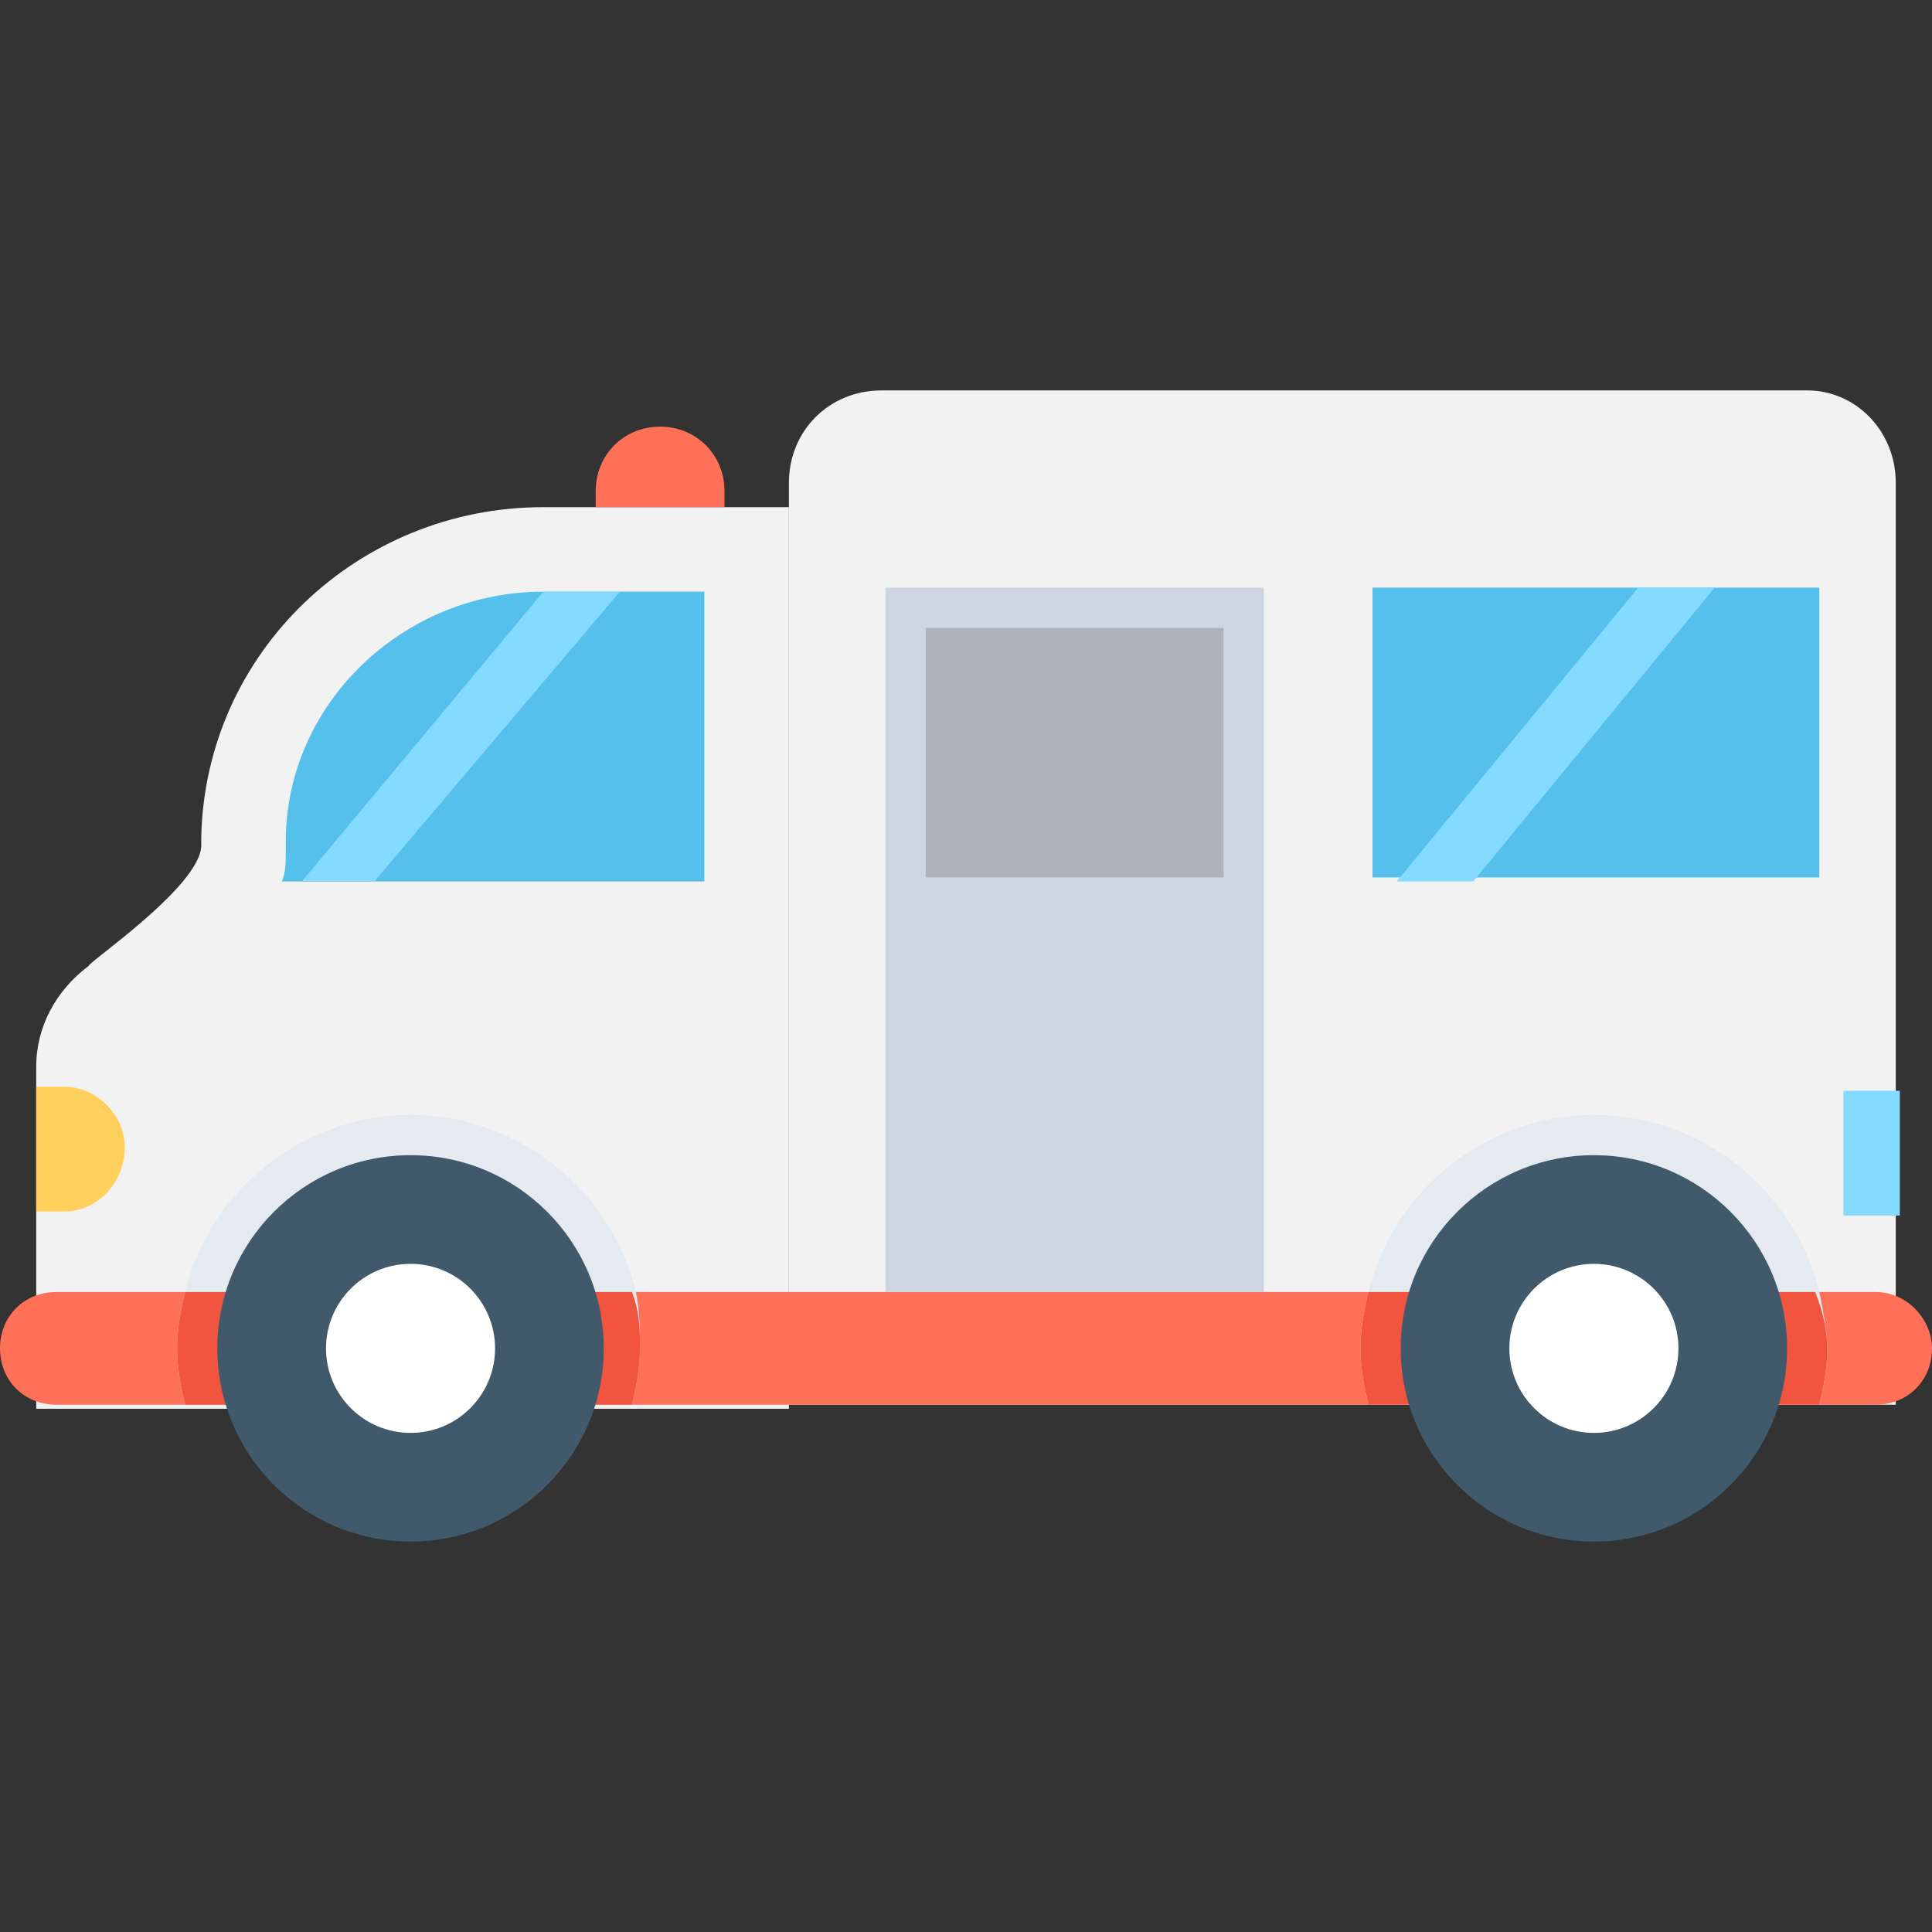 <?xml version="1.0" encoding="utf-8"?>
<!-- Generator: Adobe Illustrator 18.0.0, SVG Export Plug-In . SVG Version: 6.00 Build 0)  -->
<!DOCTYPE svg PUBLIC "-//W3C//DTD SVG 1.1//EN" "http://www.w3.org/Graphics/SVG/1.1/DTD/svg11.dtd">
<svg version="1.1" id="Layer_1" xmlns="http://www.w3.org/2000/svg" xmlns:xlink="http://www.w3.org/1999/xlink" x="0px" y="0px"
	 viewBox="0 0 48 48" enable-background="new 0 0 48 48" xml:space="preserve">
<rect x="0" y="0" width="48" height="48" fill="#333333" stroke="none"/>
<g>
	<path fill="#F2F2F2" d="M19.6,12.6v22.4H0.9v-8.5c0-1,0.5-1.9,1.3-2.5C2.2,23.9,5,22,5,21c0-0.1,0-0.1,0-0.2
		c0.1-4.6,3.9-8.2,8.5-8.2H19.6z"/>
	<path fill="#54C0EB" d="M17.5,21.9v-7.2h-4c-3.5,0-6.4,2.8-6.4,6.2l0,0.2c0,0.3,0,0.6-0.1,0.8H17.5z"/>
	<path fill="#F2F2F2" d="M47.1,12v22.9H19.6V12c0-1.3,1-2.3,2.3-2.3h23C46.1,9.7,47.1,10.7,47.1,12z"/>
	<path fill="#FF7058" d="M48,33.5c0,0.8-0.6,1.4-1.4,1.4H1.4c-0.8,0-1.4-0.6-1.4-1.4c0-0.8,0.6-1.4,1.4-1.4h45.2
		C47.4,32.1,48,32.8,48,33.5z"/>
	<rect x="22" y="14.6" fill="#CDD6E0" width="9.4" height="17.5"/>
	<rect x="23" y="15.6" fill="#ACB3BA" width="7.4" height="6.2"/>
	<rect x="34.1" y="14.6" fill="#54C0EB" width="11.1" height="7.2"/>
	<path fill="#FF7058" d="M18.1,12.6h-3.3v-0.4c0-0.9,0.7-1.6,1.6-1.6h0c0.9,0,1.6,0.7,1.6,1.6V12.6z"/>
	<polygon fill="#84DBFF" points="36.6,21.9 42.6,14.6 40.7,14.6 34.7,21.9 	"/>
	<path fill="#84DBFF" d="M9.3,21.9l6.1-7.2h-1.8c0,0-0.1,0-0.1,0l-6,7.2H9.3z"/>
	<path fill="#E4EAEF" d="M15.9,33.5c0,0.5-0.1,1-0.2,1.4H4.6c-0.1-0.4-0.2-0.9-0.2-1.4s0.1-1,0.2-1.4c0.6-2.5,2.9-4.4,5.6-4.4
		s5,1.9,5.6,4.4C15.9,32.6,15.9,33.1,15.9,33.5z"/>
	<path fill="#F1543F" d="M15.9,33.5c0,0.5-0.1,1-0.2,1.4H4.6c-0.1-0.4-0.2-0.9-0.2-1.4s0.1-1,0.2-1.4h11.1
		C15.9,32.6,15.9,33.1,15.9,33.5z"/>
	<path fill="#E4EAEF" d="M45.4,33.5c0,0.5-0.1,1-0.2,1.4H34c-0.1-0.4-0.2-0.9-0.2-1.4s0.1-1,0.2-1.4c0.6-2.5,2.9-4.4,5.6-4.4
		c2.7,0,5,1.9,5.6,4.4C45.3,32.6,45.4,33.1,45.4,33.5z"/>
	<path fill="#F1543F" d="M45.4,33.5c0,0.5-0.1,1-0.2,1.4H34c-0.1-0.4-0.2-0.9-0.2-1.4s0.1-1,0.2-1.4h11.1
		C45.3,32.6,45.4,33.1,45.4,33.5z"/>
	<circle fill="#40596B" cx="10.2" cy="33.5" r="4.8"/>
	<circle fill="#FFFFFF" cx="10.2" cy="33.5" r="2.1"/>
	<circle fill="#40596B" cx="39.6" cy="33.5" r="4.8"/>
	<circle fill="#FFFFFF" cx="39.6" cy="33.5" r="2.1"/>
	<path fill="#FFD15C" d="M1.6,30.1H0.9v-3.1h0.7c0.8,0,1.5,0.7,1.5,1.5v0C3.1,29.4,2.4,30.1,1.6,30.1z"/>
	<rect x="45.8" y="27.1" fill="#84DBFF" width="1.4" height="3.1"/>
</g>
</svg>
